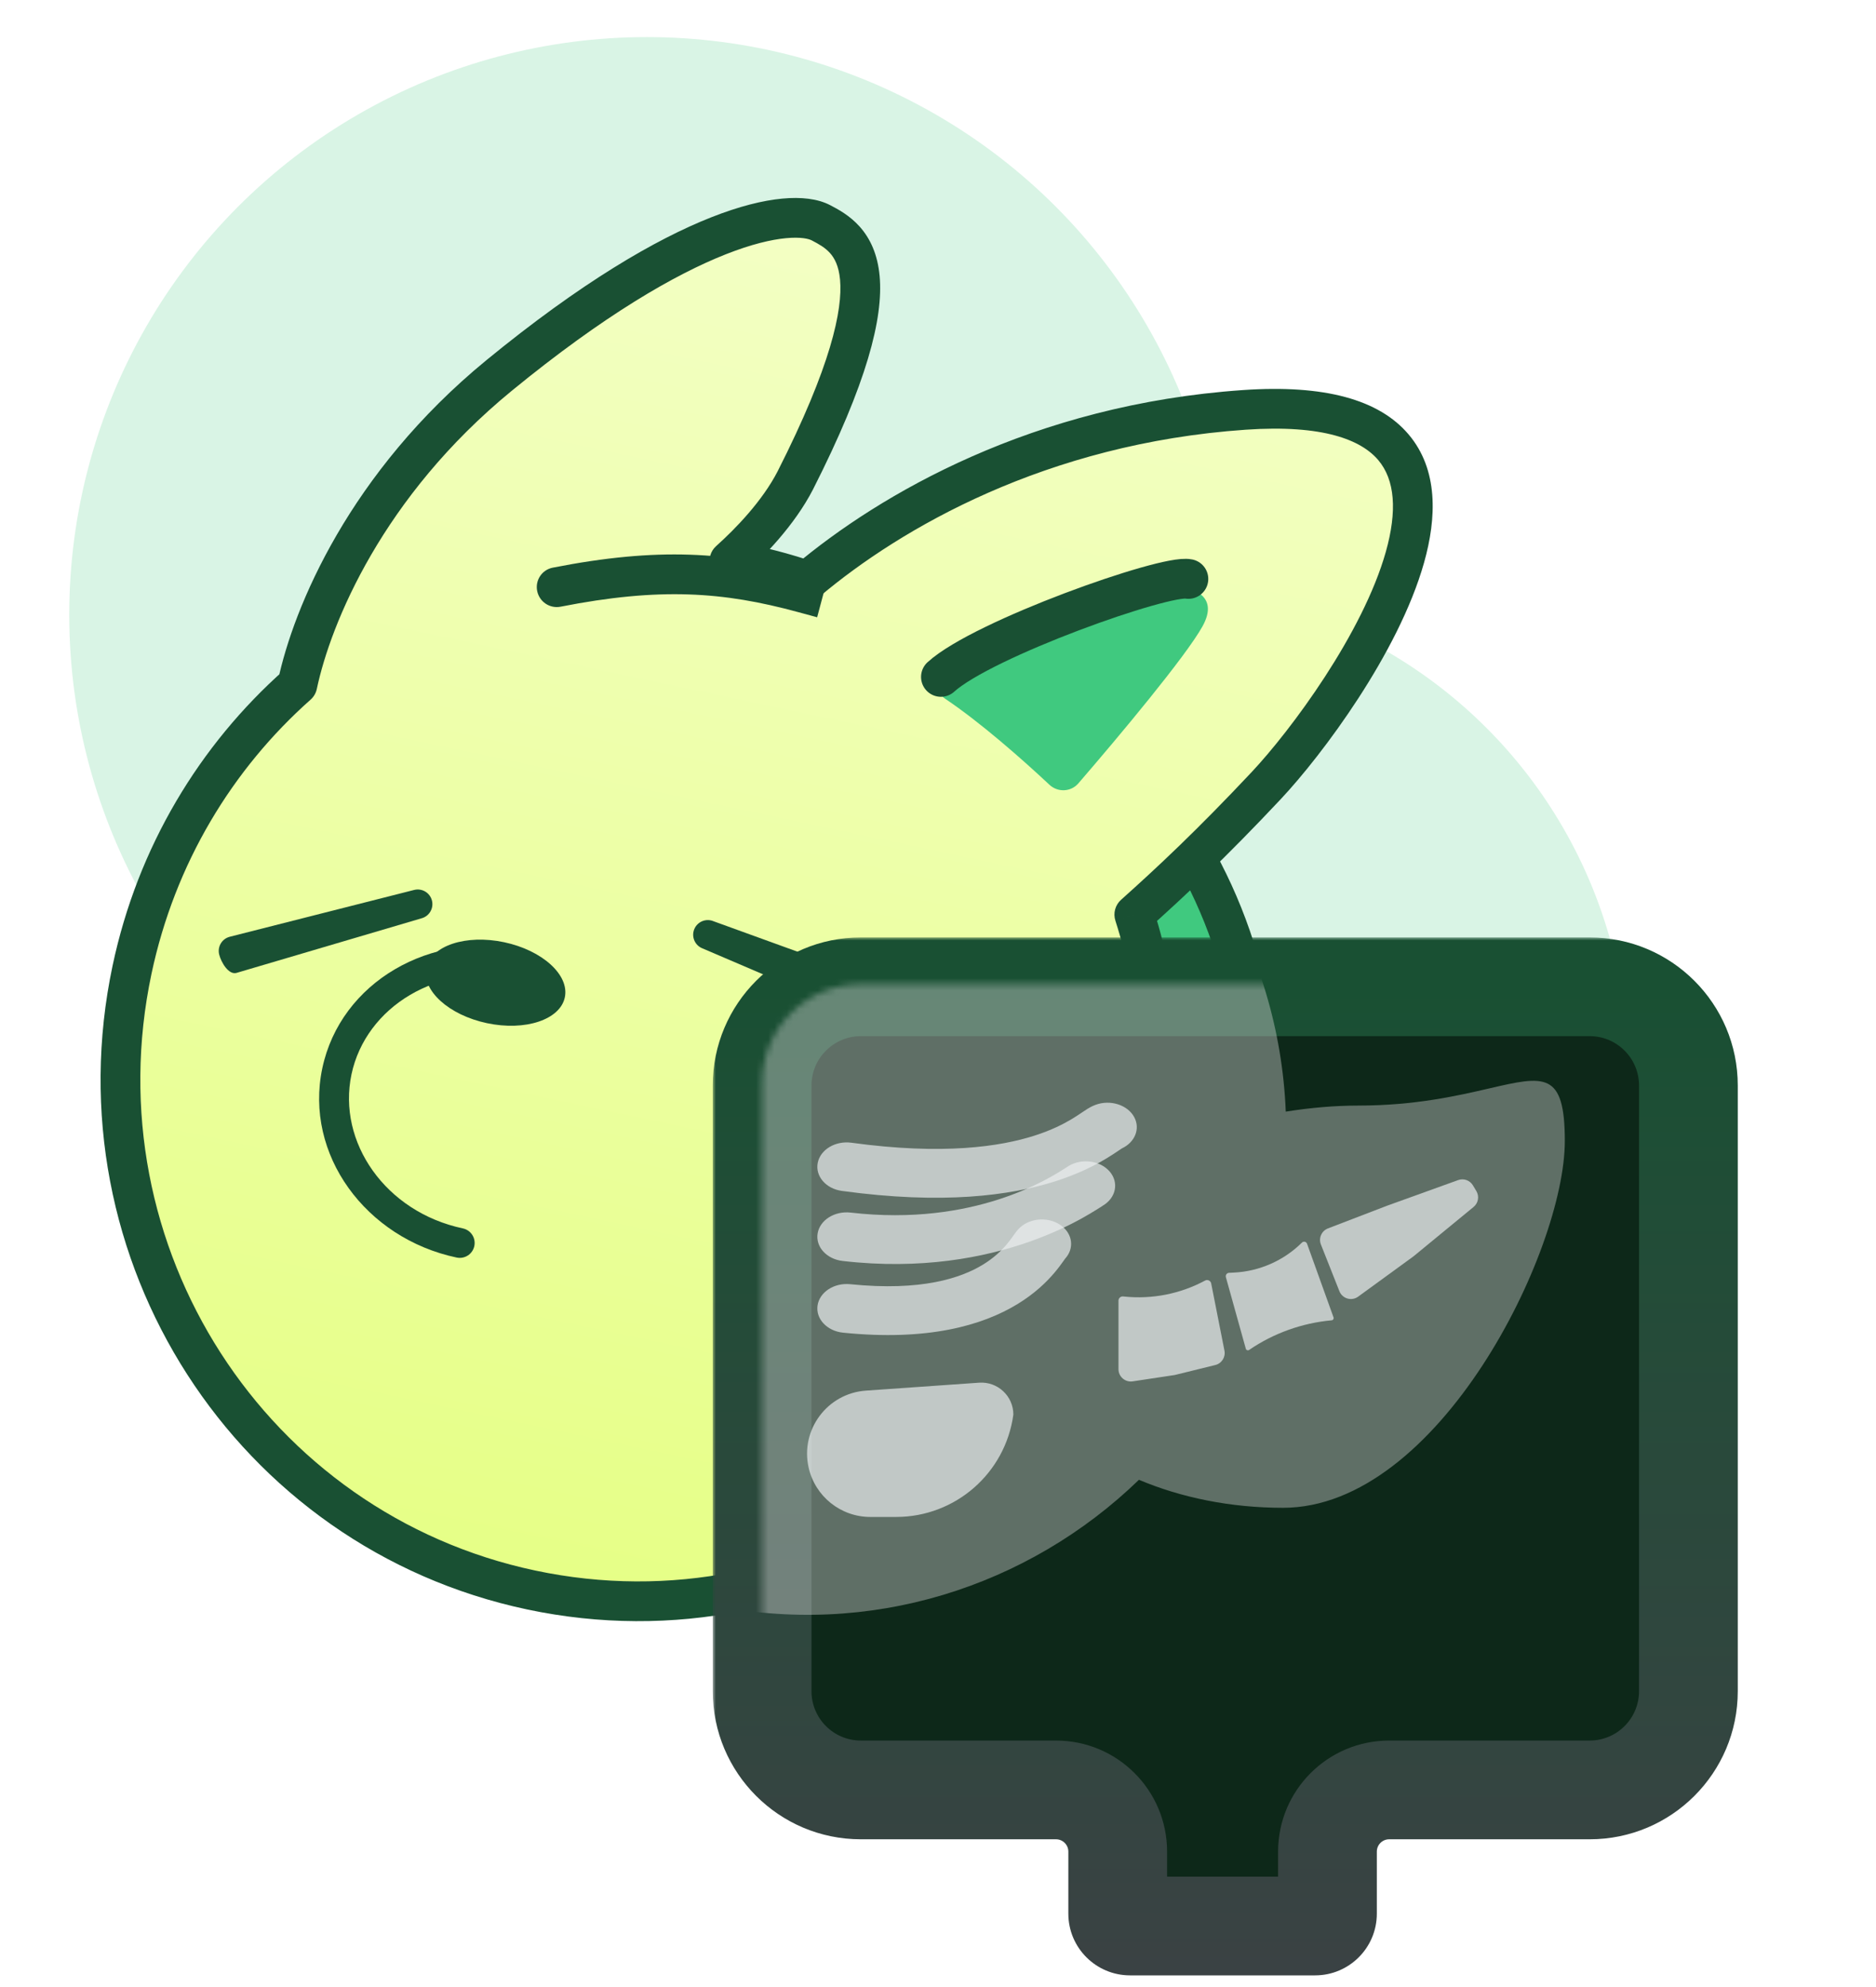 <svg width="304" height="322" viewBox="0 0 304 322" fill="none" xmlns="http://www.w3.org/2000/svg">
<mask id="mask0_1702_3178" style="mask-type:alpha" maskUnits="userSpaceOnUse" x="0" y="0" width="304" height="322">
<rect y="0.31" width="304" height="321.1" rx="10" fill="#FAFAFC"/>
</mask>
<g mask="url(#mask0_1702_3178)">
<circle cx="104.83" cy="99.618" r="93.608" fill="#D9F4E5"/>
<circle cx="185.483" cy="173.337" r="78.326" fill="#D9F4E5"/>
<path d="M202.123 194.977C192.938 238.351 150.706 266.089 107.849 257.013C64.991 247.937 37.628 205.461 46.813 162.087C55.998 118.714 98.23 90.976 141.088 100.052C183.946 109.127 211.309 151.603 202.123 194.977Z" fill="#40C97F" stroke="#195033" stroke-width="6.44"/>
<path fill-rule="evenodd" clip-rule="evenodd" d="M48.19 110.972C50.582 99.678 59.351 78.49 80.877 60.845C111.147 36.033 128.094 33.529 133.023 36.096C137.952 38.663 146.313 43.48 128.869 77.862C126.138 83.161 121.489 87.949 118.199 90.893C119.229 91.072 120.261 91.27 121.293 91.489C124.57 92.183 127.761 93.061 130.858 94.109C144.225 82.876 168.461 68.707 201.649 66.423C253.214 62.873 218.29 113.354 205.168 127.329C196.313 136.759 189.703 142.944 183.812 148.211C188.205 161.894 189.197 176.902 185.999 192.006C176.281 237.895 131.556 267.292 86.102 257.666C40.648 248.04 11.678 203.037 21.395 157.148C25.335 138.546 35.028 122.653 48.19 110.972Z" fill="url(#paint0_linear_1702_3178)"/>
<path d="M80.877 60.845L82.918 63.336L80.877 60.845ZM48.19 110.972L50.328 113.38C50.843 112.923 51.198 112.313 51.34 111.639L48.19 110.972ZM133.023 36.096L134.511 33.24L133.023 36.096ZM128.869 77.862L131.731 79.338C131.734 79.331 131.738 79.325 131.741 79.319L128.869 77.862ZM118.199 90.893L116.051 88.494C115.131 89.317 114.763 90.594 115.103 91.781C115.443 92.968 116.432 93.855 117.649 94.066L118.199 90.893ZM130.858 94.109L129.826 97.159C130.892 97.52 132.069 97.299 132.93 96.575L130.858 94.109ZM201.649 66.423L201.87 69.635L201.649 66.423ZM205.168 127.329L207.515 129.533L205.168 127.329ZM183.812 148.211L181.666 145.811C180.718 146.659 180.357 147.985 180.746 149.196L183.812 148.211ZM21.395 157.148L18.245 156.481L21.395 157.148ZM78.835 58.355C56.676 76.519 47.564 98.386 45.04 110.305L51.34 111.639C53.599 100.97 62.027 80.46 82.918 63.336L78.835 58.355ZM134.511 33.24C132.501 32.194 129.806 31.895 126.749 32.185C123.619 32.482 119.792 33.425 115.272 35.208C106.23 38.774 94.138 45.812 78.835 58.355L82.918 63.336C97.887 51.066 109.403 44.446 117.635 41.199C121.751 39.575 124.977 38.823 127.357 38.597C129.809 38.364 131.081 38.715 131.536 38.952L134.511 33.24ZM131.741 79.319C140.497 62.06 143.156 51.553 142.543 44.759C142.223 41.217 141.011 38.633 139.309 36.726C137.676 34.896 135.751 33.886 134.511 33.24L131.536 38.952C132.76 39.59 133.728 40.145 134.504 41.014C135.211 41.806 135.923 43.057 136.129 45.338C136.567 50.19 134.685 59.282 125.997 76.405L131.741 79.319ZM120.346 93.293C123.737 90.258 128.731 85.158 131.731 79.338L126.007 76.387C123.545 81.164 119.241 85.639 116.051 88.494L120.346 93.293ZM117.649 94.066C118.64 94.238 119.633 94.429 120.625 94.639L121.96 88.338C120.889 88.112 119.818 87.906 118.748 87.72L117.649 94.066ZM120.625 94.639C123.778 95.307 126.848 96.151 129.826 97.159L131.891 91.059C128.674 89.97 125.361 89.059 121.96 88.338L120.625 94.639ZM132.93 96.575C145.887 85.686 169.496 71.864 201.87 69.635L201.428 63.21C167.426 65.55 142.563 80.067 128.787 91.644L132.93 96.575ZM201.87 69.635C214.477 68.767 220.596 71.318 223.341 74.558C226.052 77.758 226.439 82.791 224.567 89.43C222.729 95.946 218.938 103.144 214.704 109.664C210.486 116.159 205.96 121.781 202.82 125.125L207.515 129.533C210.937 125.889 215.696 119.961 220.106 113.171C224.499 106.406 228.677 98.585 230.765 91.178C232.819 83.894 233.088 76.099 228.255 70.395C223.456 64.732 214.603 62.303 201.428 63.21L201.87 69.635ZM202.82 125.125C194.041 134.474 187.5 140.593 181.666 145.811L185.959 150.612C191.905 145.294 198.585 139.044 207.515 129.533L202.82 125.125ZM180.746 149.196C184.971 162.357 185.928 176.796 182.849 191.339L189.149 192.673C192.467 177.007 191.438 161.43 186.878 147.227L180.746 149.196ZM182.849 191.339C173.493 235.516 130.455 263.767 86.769 254.516L85.435 260.816C132.657 270.816 179.069 240.273 189.149 192.673L182.849 191.339ZM86.769 254.516C43.083 245.264 15.191 201.993 24.546 157.816L18.245 156.481C8.165 204.081 38.212 250.816 85.435 260.816L86.769 254.516ZM24.546 157.816C28.338 139.907 37.665 124.618 50.328 113.38L46.053 108.563C32.391 120.688 22.332 137.184 18.245 156.481L24.546 157.816Z" fill="#195033"/>
<path d="M129.306 99.186L132.416 100.032L134.074 93.815L130.964 92.968L129.306 99.186ZM89.566 91.993C87.824 92.335 86.697 94.028 87.048 95.774C87.4 97.52 89.097 98.659 90.84 98.316L89.566 91.993ZM130.964 92.968C117.907 89.412 106.622 88.64 89.566 91.993L90.84 98.316C106.951 95.149 117.232 95.897 129.306 99.186L130.964 92.968Z" fill="#195033"/>
<path d="M153.006 108.134C163.102 102.231 184.511 94.796 188.827 94.936C189.084 94.944 189.334 94.97 189.591 94.971C192.779 94.981 197.769 96.27 194.859 101.504C192.156 106.365 181.419 119.217 174.739 126.952C173.531 128.352 171.402 128.432 170.053 127.168C165.569 122.964 158.761 116.985 153.212 113.27C151.315 111.999 151.035 109.287 153.006 108.134Z" fill="#40C97F"/>
<path d="M192.577 93.821C188.836 93.029 159.254 103.518 152.473 109.697" stroke="#195033" stroke-width="6.44" stroke-linecap="round"/>
<path d="M73.999 203.789C75.304 204.065 76.586 203.231 76.862 201.927C77.139 200.622 76.305 199.34 75 199.064L73.999 203.789ZM75 199.064C62.467 196.409 54.631 185.084 56.957 174.104L52.231 173.103C49.272 187.079 59.26 200.668 73.999 203.789L75 199.064ZM56.957 174.104C59.282 163.123 71.036 155.946 83.569 158.6L84.57 153.875C69.83 150.754 55.191 159.127 52.231 173.103L56.957 174.104Z" fill="#195033"/>
<path d="M91.528 161.625C90.761 165.248 85.114 167.121 78.916 165.808C72.717 164.496 68.315 160.495 69.082 156.872C69.849 153.249 75.496 151.376 81.694 152.689C87.892 154.002 92.295 158.002 91.528 161.625Z" fill="#195033"/>
<path fill-rule="evenodd" clip-rule="evenodd" d="M69.995 145.935C70.317 147.206 69.549 148.499 68.277 148.822L38.303 157.667C37.031 157.99 35.842 155.961 35.519 154.69C35.196 153.418 35.965 152.126 37.236 151.803L67.108 144.218C68.379 143.895 69.672 144.664 69.995 145.935Z" fill="#195033"/>
<path fill-rule="evenodd" clip-rule="evenodd" d="M154.076 168.331C154.592 167.125 156.475 163.992 154.076 163.229L115.636 149.293C114.43 148.777 113.034 149.336 112.518 150.542C112.002 151.748 112.561 153.144 113.767 153.66L150.958 169.58C152.164 170.096 153.56 169.537 154.076 168.331Z" fill="#195033"/>
<mask id="path-14-outside-1_1702_3178" maskUnits="userSpaceOnUse" x="115.5" y="151.91" width="167" height="169" fill="black">
<rect fill="white" x="115.5" y="151.91" width="167" height="169"/>
<path fill-rule="evenodd" clip-rule="evenodd" d="M139.5 159.91C130.663 159.91 123.5 167.073 123.5 175.91V274.06C123.5 282.896 130.663 290.06 139.5 290.06H171.122C176.644 290.06 181.122 294.537 181.122 300.06V310.112C181.122 311.216 182.017 312.112 183.122 312.112H213.111C214.215 312.112 215.111 311.216 215.111 310.112V300.06C215.111 294.537 219.588 290.06 225.111 290.06H257.6C266.437 290.06 273.6 282.896 273.6 274.06V175.91C273.6 167.073 266.437 159.91 257.6 159.91H139.5Z"/>
</mask>
<path fill-rule="evenodd" clip-rule="evenodd" d="M139.5 159.91C130.663 159.91 123.5 167.073 123.5 175.91V274.06C123.5 282.896 130.663 290.06 139.5 290.06H171.122C176.644 290.06 181.122 294.537 181.122 300.06V310.112C181.122 311.216 182.017 312.112 183.122 312.112H213.111C214.215 312.112 215.111 311.216 215.111 310.112V300.06C215.111 294.537 219.588 290.06 225.111 290.06H257.6C266.437 290.06 273.6 282.896 273.6 274.06V175.91C273.6 167.073 266.437 159.91 257.6 159.91H139.5Z" fill="#0D2819"/>
<path d="M131.5 175.91C131.5 171.491 135.082 167.91 139.5 167.91V151.91C126.245 151.91 115.5 162.655 115.5 175.91H131.5ZM131.5 274.06V175.91H115.5V274.06H131.5ZM139.5 282.06C135.082 282.06 131.5 278.478 131.5 274.06H115.5C115.5 287.314 126.245 298.06 139.5 298.06V282.06ZM171.122 282.06H139.5V298.06H171.122V282.06ZM189.122 310.112V300.06H173.122V310.112H189.122ZM183.122 304.112C186.435 304.112 189.122 306.798 189.122 310.112H173.122C173.122 315.635 177.599 320.112 183.122 320.112V304.112ZM213.111 304.112H183.122V320.112H213.111V304.112ZM207.111 310.112C207.111 306.798 209.797 304.112 213.111 304.112V320.112C218.634 320.112 223.111 315.635 223.111 310.112H207.111ZM207.111 300.06V310.112H223.111V300.06H207.111ZM257.6 282.06H225.111V298.06H257.6V282.06ZM265.6 274.06C265.6 278.478 262.018 282.06 257.6 282.06V298.06C270.855 298.06 281.6 287.314 281.6 274.06H265.6ZM265.6 175.91V274.06H281.6V175.91H265.6ZM257.6 167.91C262.018 167.91 265.6 171.491 265.6 175.91H281.6C281.6 162.655 270.855 151.91 257.6 151.91V167.91ZM139.5 167.91H257.6V151.91H139.5V167.91ZM223.111 300.06C223.111 298.955 224.006 298.06 225.111 298.06V282.06C215.17 282.06 207.111 290.118 207.111 300.06H223.111ZM171.122 298.06C172.226 298.06 173.122 298.955 173.122 300.06H189.122C189.122 290.118 181.063 282.06 171.122 282.06V298.06Z" fill="url(#paint1_linear_1702_3178)" mask="url(#path-14-outside-1_1702_3178)"/>
<mask id="mask1_1702_3178" style="mask-type:alpha" maskUnits="userSpaceOnUse" x="123" y="159" width="157" height="161">
<path d="M123.5 175.481C123.5 166.645 130.663 159.481 139.5 159.481H275.3C277.509 159.481 279.3 161.272 279.3 163.481V315.533C279.3 317.742 277.509 319.533 275.3 319.533H127.5C125.291 319.533 123.5 317.742 123.5 315.533V175.481Z" fill="#0D2819"/>
</mask>
<g mask="url(#mask1_1702_3178)">
<g filter="url(#filter0_f_1702_3178)">
<path fill-rule="evenodd" clip-rule="evenodd" d="M90.366 71.82C70.237 88.32 62.037 108.133 59.8 118.694C47.492 129.617 38.428 144.479 34.744 161.875C25.657 204.785 52.747 246.868 95.252 255.87C98.648 256.589 102.04 257.075 105.412 257.339C108.495 258.42 111.683 259.316 114.964 260.011C140.956 265.515 166.691 257.112 184.563 239.804C191.395 242.686 199.379 244.342 207.91 244.342C233.13 244.342 253.574 202.75 253.574 184.901C253.574 173.546 250.248 174.315 241.334 176.378C236.237 177.558 229.313 179.16 220.138 179.16C216.334 179.16 212.36 179.502 208.354 180.143C207.824 166.946 203.965 154.341 197.449 143.375C200.214 140.65 203.23 137.57 206.592 133.99C218.863 120.922 251.521 73.717 203.301 77.036C173.23 79.106 151.018 91.61 138.297 101.94L137.257 101.657C133.389 100.604 129.686 99.811 125.927 99.318C128.94 96.539 132.868 92.343 135.244 87.733C151.556 55.581 143.738 51.077 139.129 48.677C134.52 46.277 118.672 48.618 90.366 71.82Z" fill="#D9D9D9" fill-opacity="0.4"/>
</g>
</g>
<g filter="url(#filter1_f_1702_3178)">
<path d="M198.651 206.971C198.554 206.624 198.805 206.278 199.164 206.262L199.893 206.228C204.062 206.035 208.012 204.302 210.976 201.364C211.237 201.105 211.679 201.205 211.803 201.551L216.096 213.488C216.174 213.705 216.023 213.938 215.793 213.959C211.008 214.392 206.382 216.047 202.417 218.76C202.218 218.896 201.945 218.797 201.88 218.564L198.651 206.971Z" fill="#ECEEF0" fill-opacity="0.7"/>
<path d="M181.246 210.78C181.246 210.369 181.601 210.048 182.01 210.091L182.159 210.107C186.694 210.58 191.267 209.677 195.281 207.516C195.683 207.3 196.179 207.534 196.268 207.981L198.419 218.875C198.626 219.923 197.972 220.949 196.935 221.204L190.378 222.82L183.545 223.852C182.335 224.035 181.246 223.098 181.246 221.875L181.246 210.78Z" fill="#ECEEF0" fill-opacity="0.7"/>
<path d="M214.049 201.671C213.64 200.636 214.153 199.466 215.192 199.067L224.769 195.389L236.29 191.236C237.189 190.912 238.193 191.27 238.684 192.091L239.237 193.015C239.746 193.865 239.556 194.959 238.791 195.587L229.056 203.59L220.084 210.124C219.027 210.894 217.528 210.46 217.047 209.244L214.049 201.671Z" fill="#ECEEF0" fill-opacity="0.7"/>
<path fill-rule="evenodd" clip-rule="evenodd" d="M181.805 186.096C183.91 185.105 184.806 182.925 183.804 181.046C182.739 179.05 179.932 178.15 177.534 179.038C176.898 179.273 176.393 179.586 176.185 179.715C175.92 179.88 175.637 180.071 175.41 180.224L175.362 180.257C174.878 180.584 174.351 180.939 173.687 181.339C172.346 182.144 170.403 183.148 167.632 184.034C162.112 185.797 152.88 187.224 137.968 185.181C135.379 184.827 132.936 186.287 132.51 188.443C132.084 190.6 133.837 192.635 136.426 192.99C152.7 195.219 163.678 193.772 171.034 191.422C174.7 190.251 177.36 188.888 179.245 187.756C180.131 187.224 180.836 186.747 181.32 186.42L181.388 186.374C181.593 186.236 181.719 186.152 181.805 186.096ZM181.878 186.05C181.903 186.034 181.915 186.028 181.915 186.028C181.914 186.029 181.901 186.037 181.878 186.05Z" fill="#ECEEF0" fill-opacity="0.7"/>
<path fill-rule="evenodd" clip-rule="evenodd" d="M179.839 189.872C181.351 191.658 180.839 194.126 178.695 195.386C178.975 195.221 177.013 196.495 175.272 197.455C173.215 198.589 170.358 199.978 166.748 201.245C159.506 203.786 149.284 205.813 136.545 204.341C133.946 204.041 132.132 202.043 132.493 199.878C132.853 197.714 135.252 196.203 137.85 196.503C157.898 198.82 170.109 190.924 172.792 189.19C172.983 189.067 173.125 188.975 173.219 188.919C175.363 187.66 178.327 188.086 179.839 189.872Z" fill="#ECEEF0" fill-opacity="0.7"/>
<path fill-rule="evenodd" clip-rule="evenodd" d="M172.595 203.974C174.086 202.353 173.854 200.023 172.001 198.632C170.052 197.169 167.049 197.299 165.293 198.923C164.907 199.279 164.621 199.668 164.523 199.802C164.519 199.807 164.515 199.812 164.512 199.817C164.415 199.949 164.296 200.117 164.192 200.262C164.157 200.312 164.123 200.36 164.093 200.402C163.819 200.787 163.498 201.225 163.084 201.712C162.263 202.678 161.054 203.858 159.253 204.954C155.761 207.08 149.388 209.288 137.772 208.108C135.168 207.844 132.8 209.388 132.482 211.557C132.165 213.726 134.019 215.699 136.623 215.963C150.239 217.346 159.123 214.835 164.858 211.343C167.67 209.632 169.567 207.778 170.837 206.286C171.468 205.543 171.939 204.895 172.265 204.438C172.329 204.348 172.381 204.275 172.425 204.213C172.497 204.111 172.547 204.04 172.595 203.974ZM172.634 203.922C172.651 203.899 172.659 203.89 172.658 203.891C172.658 203.891 172.65 203.903 172.634 203.922Z" fill="#ECEEF0" fill-opacity="0.7"/>
<path d="M131.032 237.811C129.665 231.692 134.063 225.791 140.317 225.353L158.668 224.067C161.665 223.857 164.211 226.231 164.211 229.235C162.922 238.737 154.809 245.824 145.22 245.824H141.034C136.235 245.824 132.078 242.494 131.032 237.811Z" fill="#ECEEF0" fill-opacity="0.7"/>
</g>
</g>
<defs>
<filter id="filter0_f_1702_3178" x="20.189" y="35.133" width="246.185" height="239.353" filterUnits="userSpaceOnUse" color-interpolation-filters="sRGB">
<feFlood flood-opacity="0" result="BackgroundImageFix"/>
<feBlend mode="normal" in="SourceGraphic" in2="BackgroundImageFix" result="shape"/>
<feGaussianBlur stdDeviation="6.4" result="effect1_foregroundBlur_1702_3178"/>
</filter>
<filter id="filter1_f_1702_3178" x="127.682" y="175.596" width="114.94" height="73.329" filterUnits="userSpaceOnUse" color-interpolation-filters="sRGB">
<feFlood flood-opacity="0" result="BackgroundImageFix"/>
<feBlend mode="normal" in="SourceGraphic" in2="BackgroundImageFix" result="shape"/>
<feGaussianBlur stdDeviation="1.55" result="effect1_foregroundBlur_1702_3178"/>
</filter>
<linearGradient id="paint0_linear_1702_3178" x1="144.494" y1="38.312" x2="97.53" y2="260.086" gradientUnits="userSpaceOnUse">
<stop stop-color="#F3FFC4"/>
<stop offset="1" stop-color="#E6FF86"/>
</linearGradient>
<linearGradient id="paint1_linear_1702_3178" x1="198.438" y1="159.481" x2="198.438" y2="331.399" gradientUnits="userSpaceOnUse">
<stop stop-color="#195033"/>
<stop offset="1" stop-color="#3D4145"/>
</linearGradient>
</defs>
</svg>
